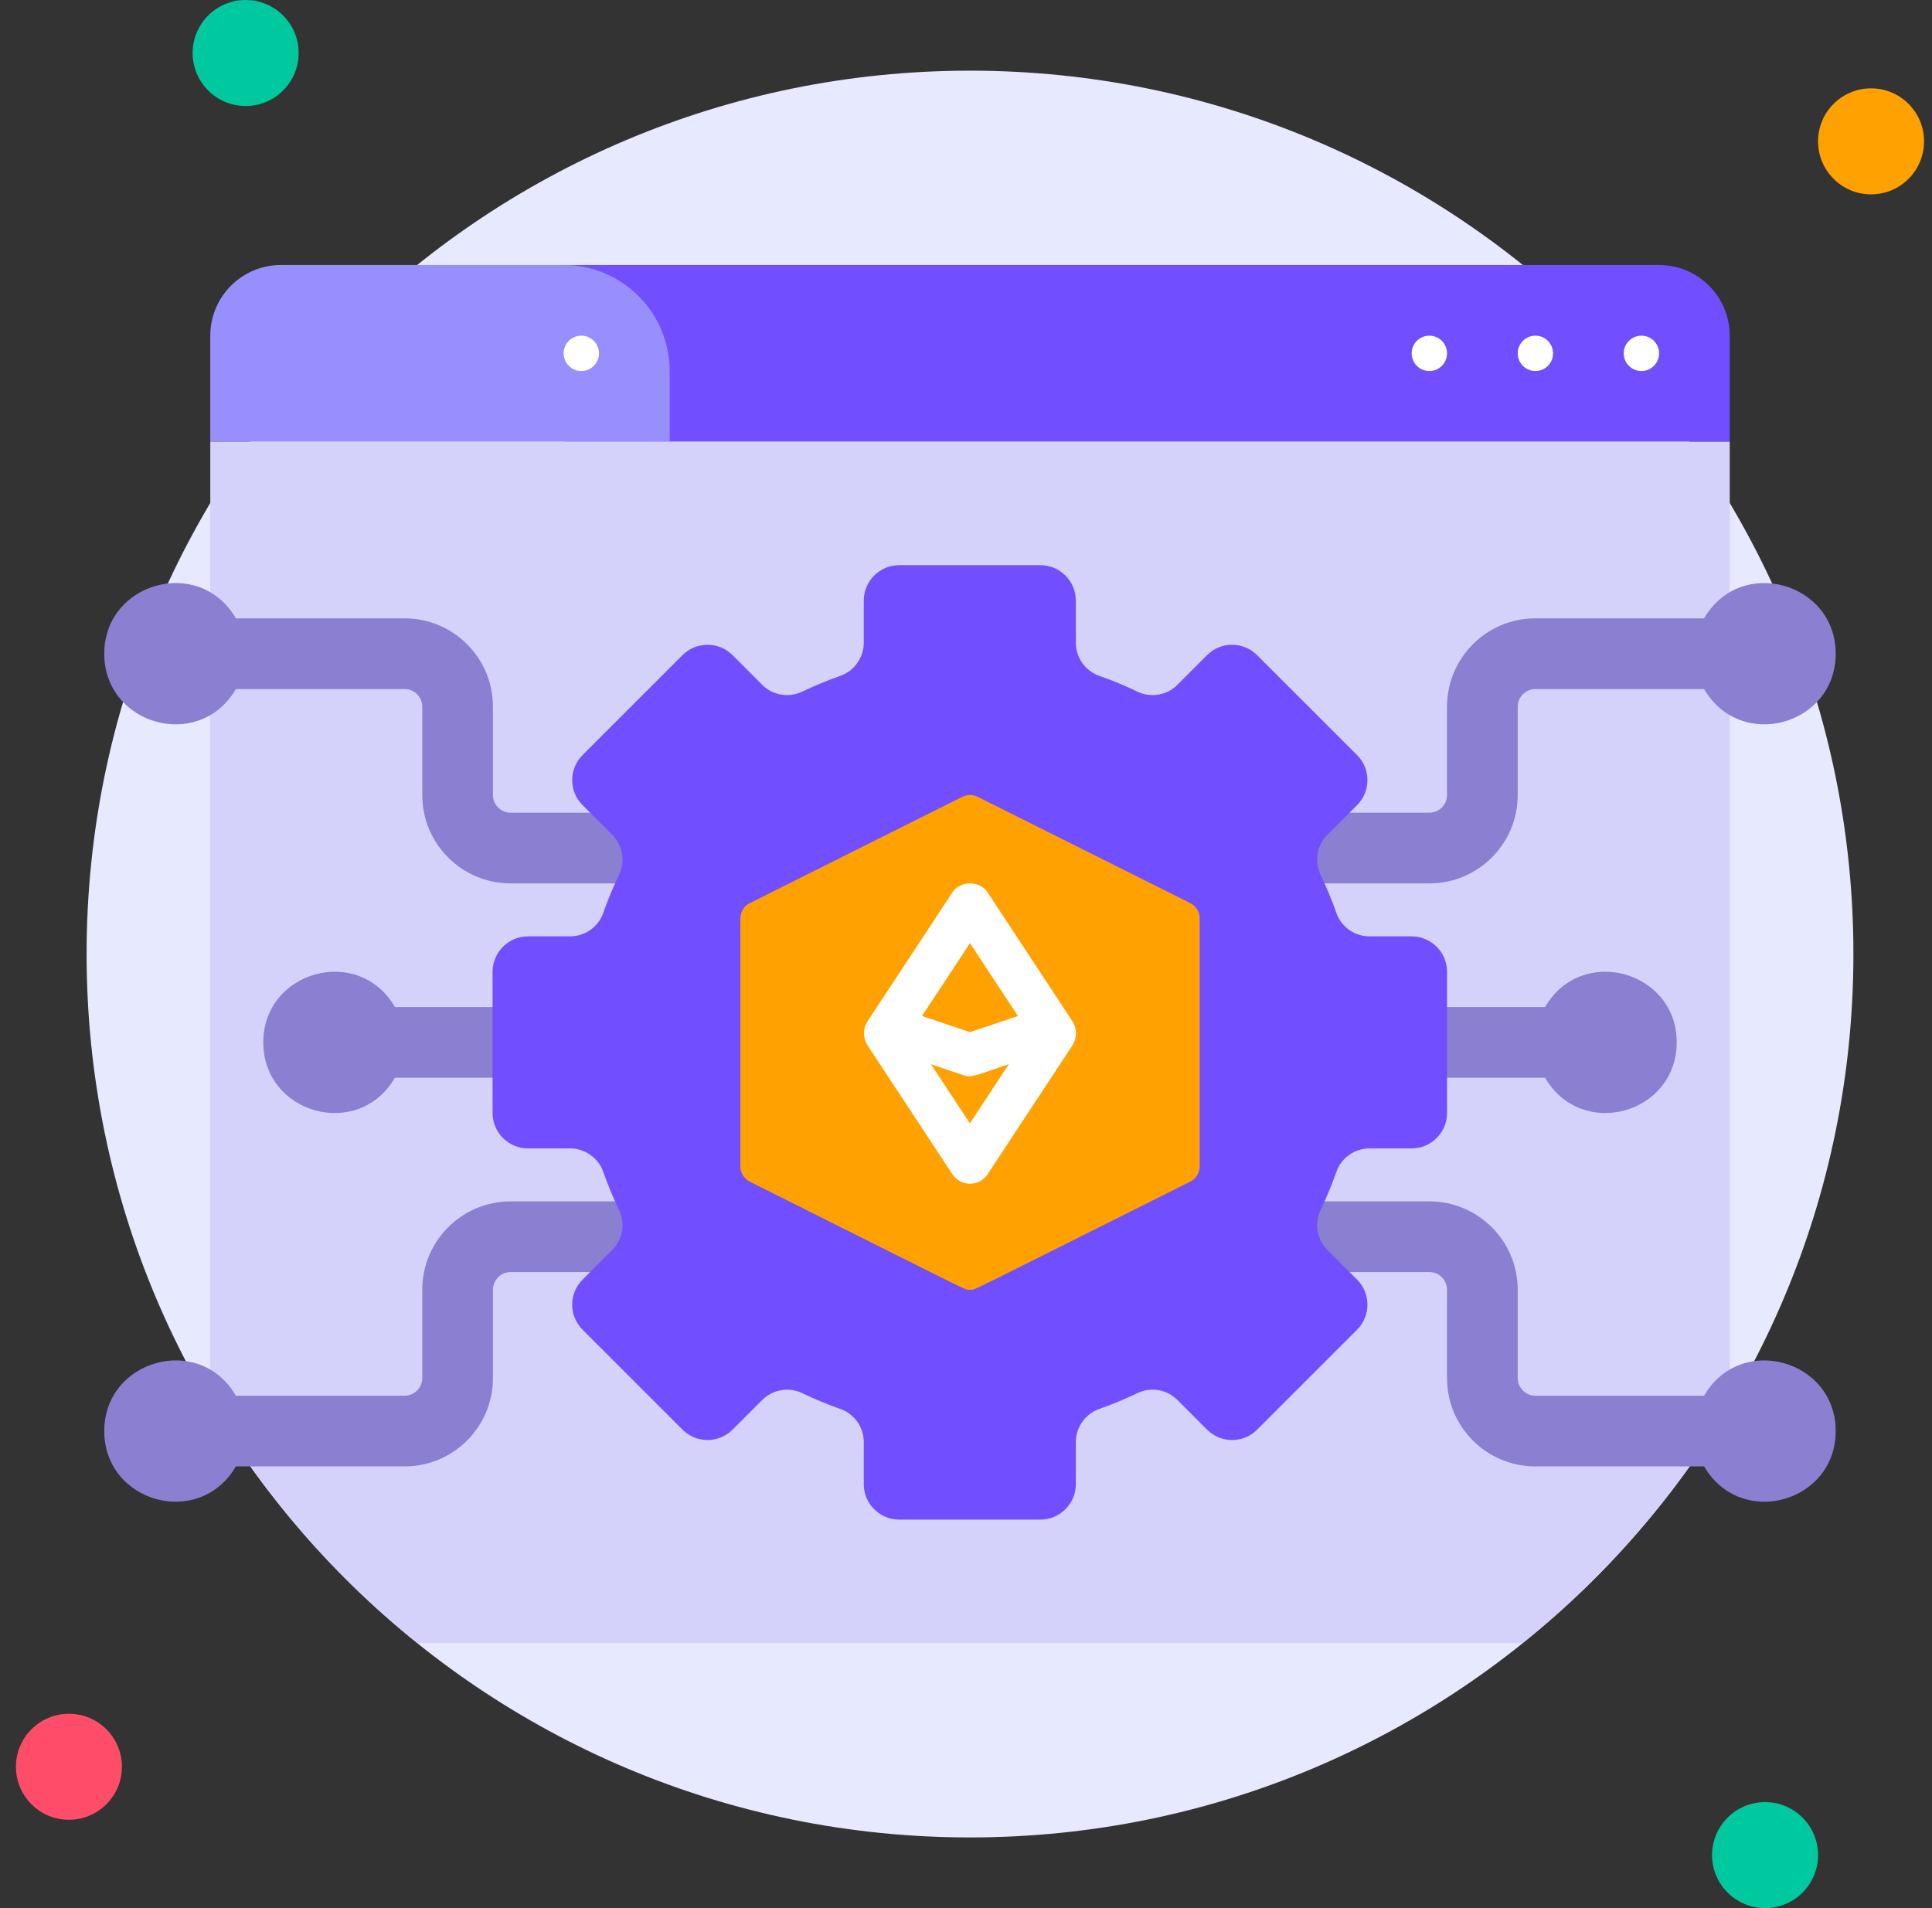 <svg width="81" height="80" viewBox="0 0 81 80" fill="none" xmlns="http://www.w3.org/2000/svg">
<rect x="0" y="0" width="81" height="80" fill="#333333" stroke="none"/>
<g id="Image" clip-path="url(#clip0_3413_15592)">
<path id="Vector" d="M40.668 77.037C61.123 77.037 77.705 60.455 77.705 40C77.705 19.545 61.123 2.963 40.668 2.963C20.213 2.963 3.631 19.545 3.631 40C3.631 60.455 20.213 77.037 40.668 77.037Z" fill="#E7E9FF"/>
<path id="Vector_2" d="M10.298 4.444C11.526 4.444 12.521 3.45 12.521 2.222C12.521 0.995 11.526 0 10.298 0C9.071 0 8.076 0.995 8.076 2.222C8.076 3.45 9.071 4.444 10.298 4.444Z" fill="#00C99F"/>
<path id="Vector_3" d="M78.445 8.149C79.672 8.149 80.667 7.154 80.667 5.926C80.667 4.699 79.672 3.704 78.445 3.704C77.218 3.704 76.223 4.699 76.223 5.926C76.223 7.154 77.218 8.149 78.445 8.149Z" fill="#FFA100"/>
<path id="Vector_4" d="M74.001 80C75.229 80 76.224 79.005 76.224 77.778C76.224 76.551 75.229 75.556 74.001 75.556C72.774 75.556 71.779 76.551 71.779 77.778C71.779 79.005 72.774 80 74.001 80Z" fill="#00C99F"/>
<path id="Vector_5" d="M2.89 76.296C4.117 76.296 5.112 75.301 5.112 74.074C5.112 72.847 4.117 71.852 2.89 71.852C1.663 71.852 0.668 72.847 0.668 74.074C0.668 75.301 1.663 76.296 2.89 76.296Z" fill="#FF4D69"/>
<path id="Vector_6" d="M23.631 11.111H69.557C71.194 11.111 72.52 12.437 72.52 14.074V18.519H23.631V11.111Z" fill="#714EFF"/>
<path id="Vector_7" d="M11.779 11.111H23.631C26.083 11.111 28.076 13.104 28.076 15.556V18.519H8.816V14.074C8.816 12.437 10.142 11.111 11.779 11.111Z" fill="#988FFF"/>
<path id="Vector_8" d="M72.52 18.519V58.896C70.246 62.733 67.298 66.119 63.831 68.889H17.505C14.039 66.119 11.091 62.733 8.816 58.896V18.519H72.52Z" fill="#D4D1FB"/>
<path id="Vector_9" d="M70.297 43.703C70.297 46.696 66.319 47.822 64.778 45.185H54.741C53.926 45.185 53.26 44.518 53.26 43.703C53.26 42.889 53.926 42.222 54.741 42.222H64.778C66.312 39.585 70.297 40.711 70.297 43.703Z" fill="#8A7FD1"/>
<path id="Vector_10" d="M76.963 27.408C76.963 30.4 72.986 31.526 71.445 28.889H64.371C63.964 28.889 63.63 29.222 63.63 29.63V33.334C63.63 35.378 61.971 37.037 59.926 37.037H54.741C53.926 37.037 53.26 36.371 53.26 35.556C53.26 34.741 53.926 34.074 54.741 34.074H59.926C60.334 34.074 60.667 33.741 60.667 33.334V29.63C60.667 27.585 62.326 25.926 64.371 25.926H71.445C72.978 23.289 76.963 24.415 76.963 27.408Z" fill="#8A7FD1"/>
<path id="Vector_11" d="M63.63 54.074V57.778C63.63 58.185 63.964 58.518 64.371 58.518H71.445C72.978 55.881 76.963 57.007 76.963 60C76.963 62.992 72.986 64.118 71.445 61.481H64.371C62.326 61.481 60.667 59.822 60.667 57.778V54.074C60.667 53.666 60.334 53.333 59.926 53.333H54.741C53.926 53.333 53.26 52.666 53.26 51.852C53.26 51.037 53.926 50.37 54.741 50.37H59.926C61.971 50.37 63.63 52.029 63.63 54.074Z" fill="#8A7FD1"/>
<path id="Vector_12" d="M11.039 43.703C11.039 46.696 15.017 47.822 16.558 45.185H26.595C27.409 45.185 28.076 44.518 28.076 43.703C28.076 42.889 27.409 42.222 26.595 42.222H16.558C15.024 39.585 11.039 40.711 11.039 43.703Z" fill="#8A7FD1"/>
<path id="Vector_13" d="M4.371 27.408C4.371 30.4 8.349 31.526 9.89 28.889H16.964C17.371 28.889 17.704 29.222 17.704 29.63V33.334C17.704 35.378 19.364 37.037 21.408 37.037H26.593C27.408 37.037 28.075 36.371 28.075 35.556C28.075 34.741 27.408 34.074 26.593 34.074H21.408C21.001 34.074 20.667 33.741 20.667 33.334V29.63C20.667 27.585 19.008 25.926 16.964 25.926H9.89C8.356 23.289 4.371 24.415 4.371 27.408Z" fill="#8A7FD1"/>
<path id="Vector_14" d="M17.704 54.074V57.778C17.704 58.185 17.371 58.518 16.964 58.518H9.89C8.356 55.881 4.371 57.007 4.371 60C4.371 62.992 8.349 64.118 9.89 61.481H16.964C19.008 61.481 20.667 59.822 20.667 57.778V54.074C20.667 53.666 21.001 53.333 21.408 53.333H26.593C27.408 53.333 28.075 52.666 28.075 51.852C28.075 51.037 27.408 50.37 26.593 50.37H21.408C19.364 50.37 17.704 52.029 17.704 54.074Z" fill="#8A7FD1"/>
<path id="Vector_15" d="M60.667 46.667V40.741C60.667 39.926 60.001 39.259 59.186 39.259H57.423C56.8 39.259 56.237 38.867 56.03 38.282C55.837 37.733 55.615 37.2 55.364 36.674C55.097 36.111 55.208 35.437 55.652 35L56.897 33.755C57.475 33.178 57.475 32.237 56.897 31.659L52.704 27.467C52.126 26.889 51.186 26.889 50.608 27.467L49.364 28.711C48.919 29.155 48.252 29.267 47.689 29C47.171 28.748 46.63 28.526 46.082 28.333C45.497 28.126 45.104 27.57 45.104 26.941V25.178C45.104 24.363 44.438 23.696 43.623 23.696H37.697C36.882 23.696 36.215 24.363 36.215 25.178V26.941C36.215 27.563 35.823 28.126 35.237 28.333C34.689 28.526 34.156 28.748 33.63 29C33.067 29.267 32.393 29.155 31.956 28.711L30.712 27.467C30.134 26.889 29.193 26.889 28.615 27.467L24.423 31.659C23.845 32.237 23.845 33.178 24.423 33.755L25.667 35C26.112 35.444 26.223 36.111 25.956 36.674C25.704 37.193 25.482 37.733 25.289 38.282C25.082 38.867 24.526 39.259 23.897 39.259H22.134C21.319 39.259 20.652 39.926 20.652 40.741V46.667C20.652 47.481 21.319 48.148 22.134 48.148H23.897C24.519 48.148 25.082 48.541 25.289 49.126C25.482 49.674 25.704 50.207 25.956 50.733C26.223 51.296 26.112 51.97 25.667 52.407L24.423 53.652C23.845 54.23 23.845 55.17 24.423 55.748L28.615 59.941C29.193 60.519 30.134 60.519 30.712 59.941L31.956 58.696C32.401 58.252 33.067 58.141 33.63 58.407C34.149 58.659 34.689 58.882 35.237 59.074C35.823 59.282 36.215 59.837 36.215 60.467V62.23C36.215 63.044 36.882 63.711 37.697 63.711H43.623C44.438 63.711 45.104 63.044 45.104 62.23V60.467C45.104 59.844 45.497 59.282 46.082 59.074C46.63 58.882 47.163 58.659 47.689 58.407C48.252 58.141 48.926 58.252 49.364 58.696L50.608 59.941C51.186 60.519 52.126 60.519 52.704 59.941L56.897 55.748C57.475 55.17 57.475 54.23 56.897 53.652L55.652 52.407C55.208 51.963 55.097 51.296 55.364 50.733C55.615 50.215 55.837 49.674 56.03 49.126C56.237 48.541 56.793 48.148 57.423 48.148H59.186C60.001 48.148 60.667 47.481 60.667 46.667Z" fill="#714EFF"/>
<path id="Vector_16" d="M68.817 15.556C69.226 15.556 69.558 15.224 69.558 14.815C69.558 14.406 69.226 14.074 68.817 14.074C68.408 14.074 68.076 14.406 68.076 14.815C68.076 15.224 68.408 15.556 68.817 15.556Z" fill="white"/>
<path id="Vector_17" d="M64.372 15.556C64.781 15.556 65.112 15.224 65.112 14.815C65.112 14.406 64.781 14.074 64.372 14.074C63.962 14.074 63.631 14.406 63.631 14.815C63.631 15.224 63.962 15.556 64.372 15.556Z" fill="white"/>
<path id="Vector_18" d="M59.926 15.556C60.335 15.556 60.667 15.224 60.667 14.815C60.667 14.406 60.335 14.074 59.926 14.074C59.517 14.074 59.185 14.406 59.185 14.815C59.185 15.224 59.517 15.556 59.926 15.556Z" fill="white"/>
<path id="Vector_19" d="M24.372 15.556C24.781 15.556 25.112 15.224 25.112 14.815C25.112 14.406 24.781 14.074 24.372 14.074C23.962 14.074 23.631 14.406 23.631 14.815C23.631 15.224 23.962 15.556 24.372 15.556Z" fill="white"/>
<path id="Vector_20" d="M50.298 38.518V48.889C50.298 49.17 50.143 49.429 49.891 49.548C40.18 54.4 40.913 54.074 40.669 54.074C40.424 54.074 41.128 54.392 31.447 49.548C31.195 49.429 31.039 49.17 31.039 48.889V38.518C31.039 38.237 31.195 37.977 31.447 37.859L40.335 33.414C40.543 33.303 40.795 33.303 41.002 33.414L49.891 37.859C50.143 37.977 50.298 38.237 50.298 38.518Z" fill="#FFA100"/>
<path id="Vector_21" d="M44.965 42.823L41.406 37.416C41.076 36.911 40.258 36.911 39.929 37.416L36.37 42.823C36.174 43.13 36.174 43.517 36.37 43.824L39.929 49.231C40.285 49.763 41.059 49.763 41.406 49.231L44.965 43.824C45.16 43.517 45.16 43.13 44.965 42.823ZM40.667 39.543L42.678 42.598L40.667 43.274L38.656 42.598L40.667 39.543ZM40.667 47.104L39.03 44.617L40.382 45.076C40.729 45.193 40.801 45.121 42.295 44.617L40.658 47.104H40.667Z" fill="white"/>
</g>
<defs>
<clipPath id="clip0_3413_15592">
<rect width="80" height="80" fill="white" transform="translate(0.668)"/>
</clipPath>
</defs>
</svg>
